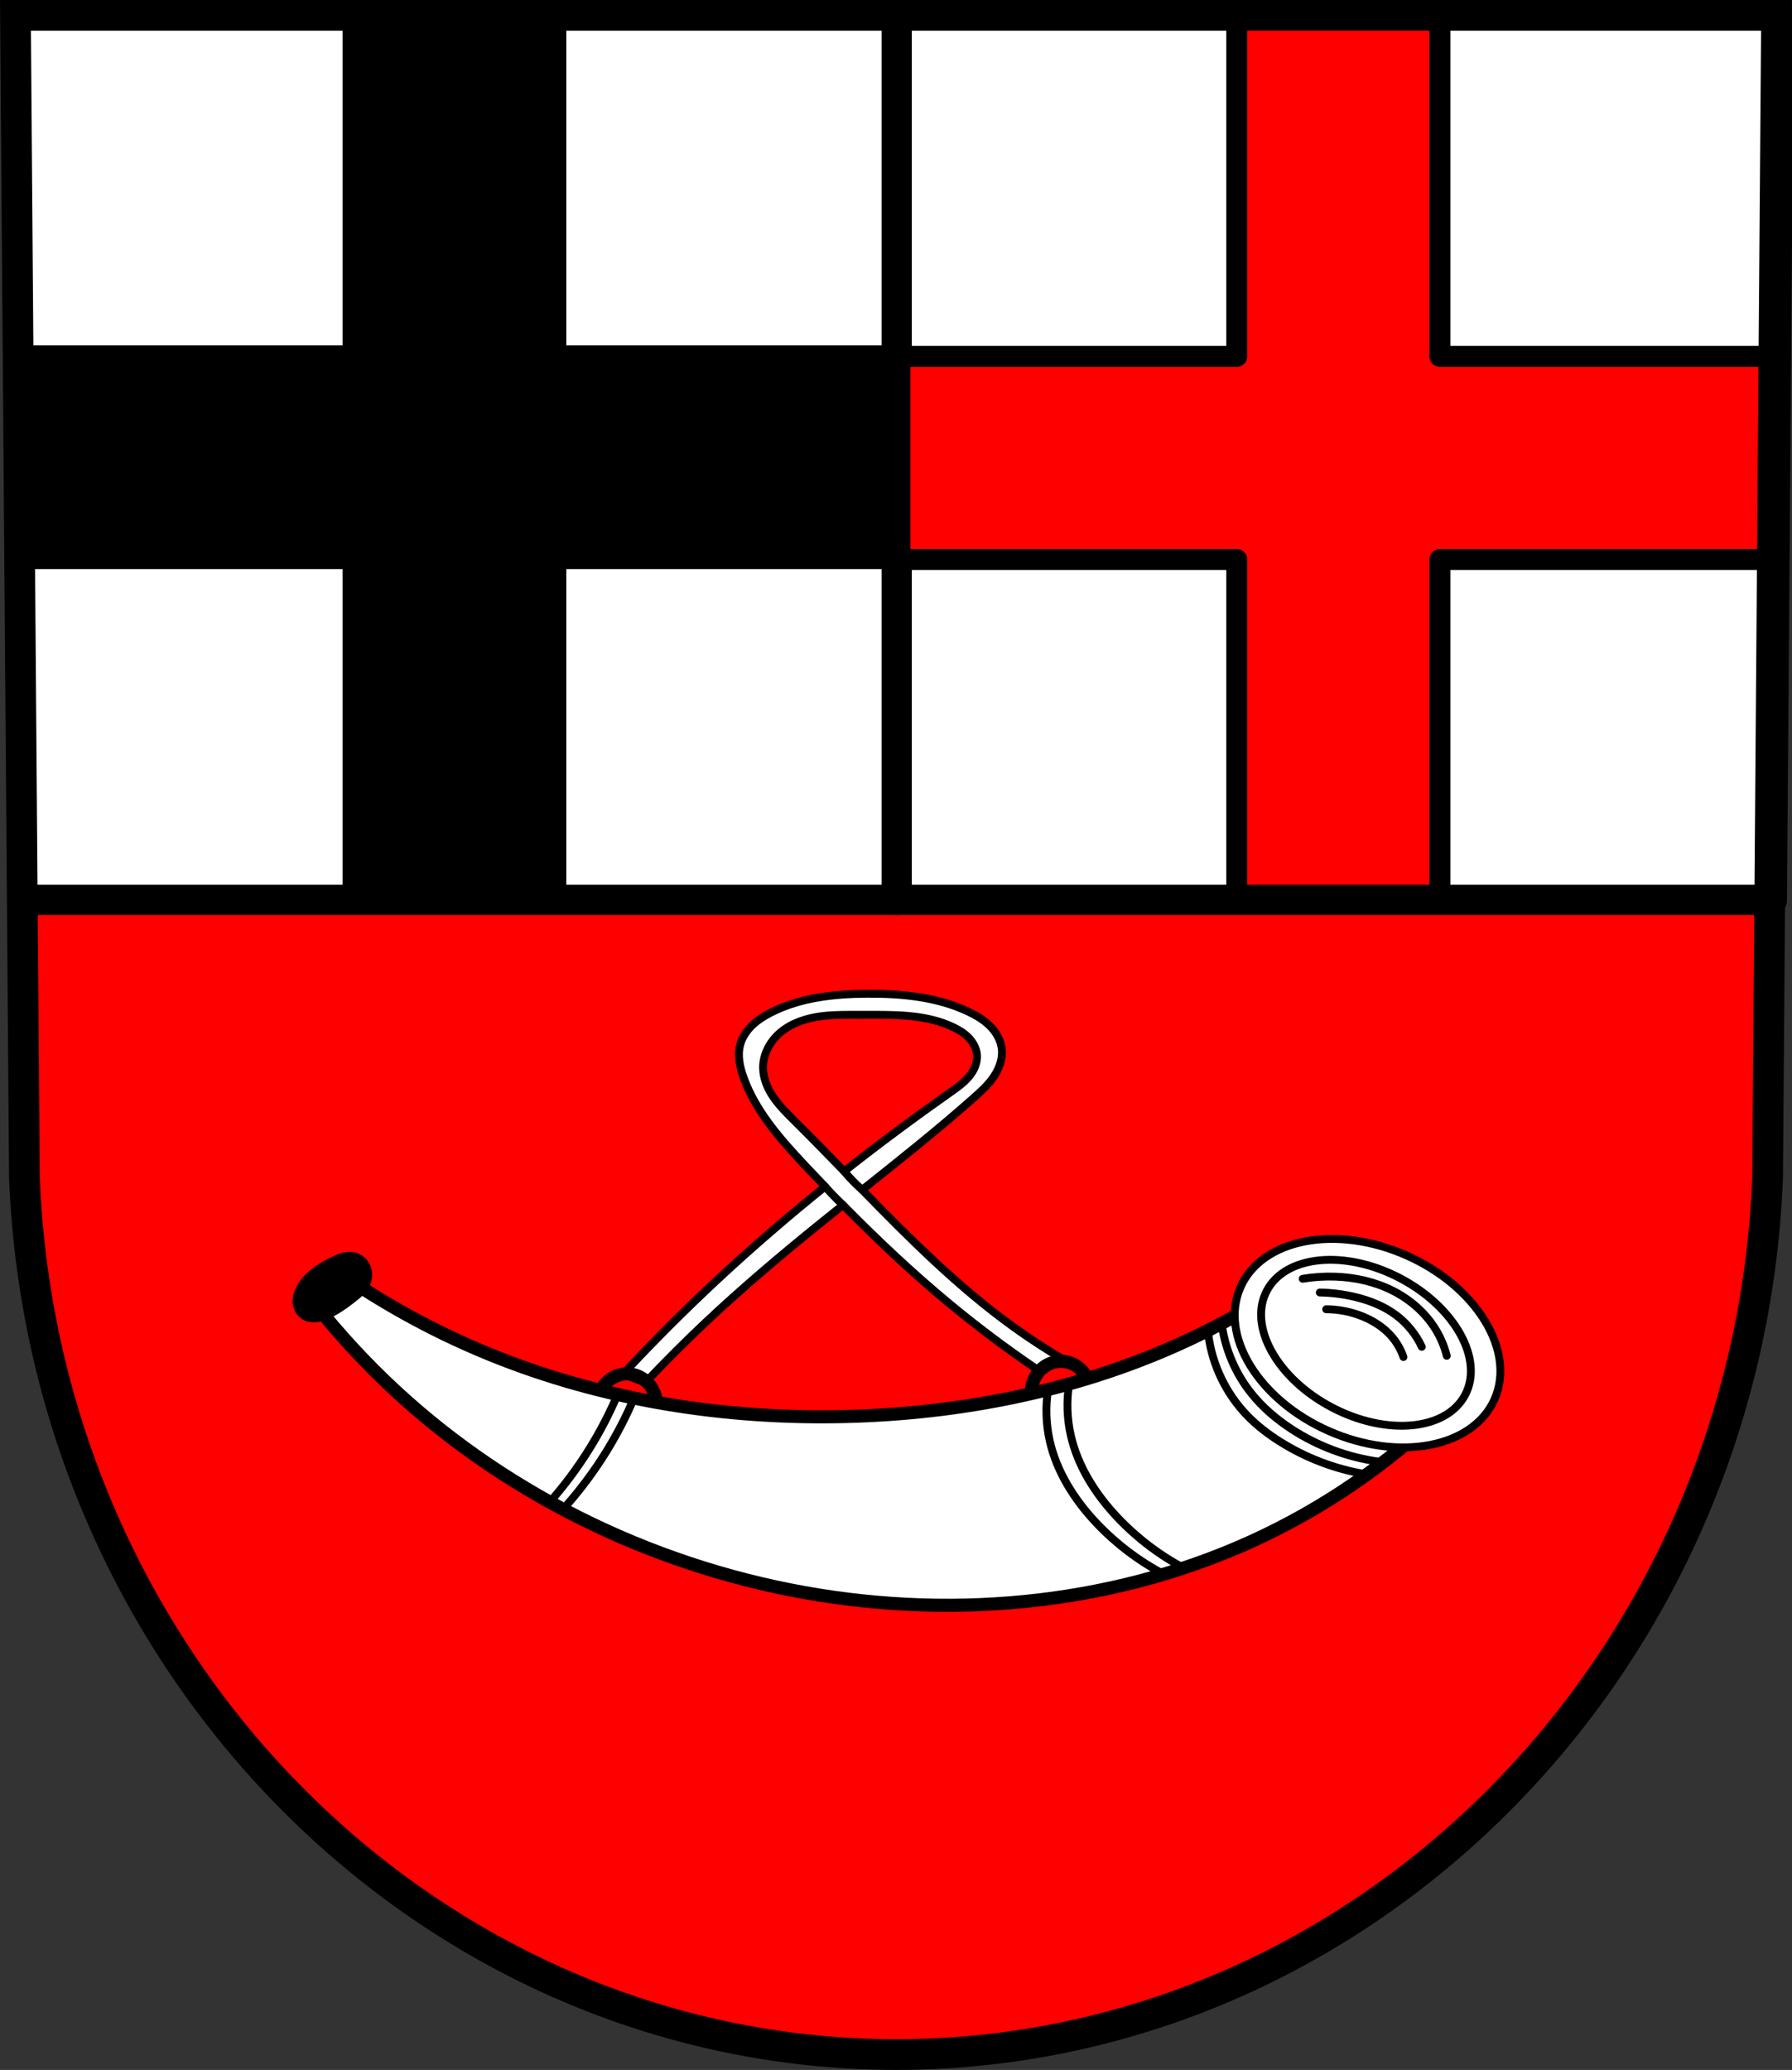 <?xml version="1.0" encoding="UTF-8" standalone="no"?>
<!-- Created with Inkscape (http://www.inkscape.org/) -->

<svg
   xmlns:dc="http://purl.org/dc/elements/1.1/"
   xmlns:cc="http://creativecommons.org/ns#"
   xmlns:rdf="http://www.w3.org/1999/02/22-rdf-syntax-ns#"
   xmlns:svg="http://www.w3.org/2000/svg"
   xmlns="http://www.w3.org/2000/svg"
   xmlns:sodipodi="http://sodipodi.sourceforge.net/DTD/sodipodi-0.dtd"
   xmlns:inkscape="http://www.inkscape.org/namespaces/inkscape"
   width="181.225mm"
   height="209.344mm"
   viewBox="0 0 181.225 209.344"
   version="1.1"
   id="svg2510"
   inkscape:version="0.92.4 (5da689c313, 2019-01-14)"
   sodipodi:docname="DEU Blankenrath COA.svg">
  <rect x="0" y="0" width="181.225" height="209.344" fill="#333333" stroke="none"/>
  <defs
     id="defs2504">
    <inkscape:path-effect
       effect="spiro"
       id="path-effect3888"
       is_visible="true" />
    <inkscape:path-effect
       effect="spiro"
       id="path-effect3884"
       is_visible="true" />
    <inkscape:path-effect
       effect="spiro"
       id="path-effect3800"
       is_visible="true" />
    <inkscape:path-effect
       effect="spiro"
       id="path-effect3796"
       is_visible="true" />
    <inkscape:path-effect
       effect="spiro"
       id="path-effect3792"
       is_visible="true" />
    <inkscape:path-effect
       effect="spiro"
       id="path-effect3717"
       is_visible="true" />
    <inkscape:path-effect
       effect="spiro"
       id="path-effect3559"
       is_visible="true" />
    <inkscape:path-effect
       effect="spiro"
       id="path-effect3555"
       is_visible="true" />
    <inkscape:path-effect
       effect="spiro"
       id="path-effect3550"
       is_visible="true" />
    <inkscape:path-effect
       effect="spiro"
       id="path-effect3528"
       is_visible="true" />
    <inkscape:path-effect
       effect="spiro"
       id="path-effect3506"
       is_visible="true" />
    <inkscape:path-effect
       effect="spiro"
       id="path-effect3484"
       is_visible="true" />
    <inkscape:path-effect
       effect="spiro"
       id="path-effect3506-0"
       is_visible="true" />
    <inkscape:path-effect
       effect="spiro"
       id="path-effect3528-8"
       is_visible="true" />
    <inkscape:path-effect
       effect="spiro"
       id="path-effect3559-0"
       is_visible="true" />
    <inkscape:path-effect
       effect="spiro"
       id="path-effect3555-1"
       is_visible="true" />
    <inkscape:path-effect
       effect="spiro"
       id="path-effect3528-8-2"
       is_visible="true" />
    <inkscape:path-effect
       effect="spiro"
       id="path-effect3528-9"
       is_visible="true" />
    <inkscape:path-effect
       effect="spiro"
       id="path-effect3506-0-6"
       is_visible="true" />
    <inkscape:path-effect
       effect="spiro"
       id="path-effect3506-5"
       is_visible="true" />
    <inkscape:path-effect
       effect="spiro"
       id="path-effect3484-1"
       is_visible="true" />
    <inkscape:path-effect
       effect="spiro"
       id="path-effect3717-2"
       is_visible="true" />
    <inkscape:path-effect
       effect="spiro"
       id="path-effect3800-2"
       is_visible="true" />
    <inkscape:path-effect
       effect="spiro"
       id="path-effect3796-0"
       is_visible="true" />
    <inkscape:path-effect
       effect="spiro"
       id="path-effect3792-0"
       is_visible="true" />
  </defs>
  <sodipodi:namedview
     id="base"
     pagecolor="#ffffff"
     bordercolor="#666666"
     borderopacity="1.0"
     inkscape:pageopacity="0.0"
     inkscape:pageshadow="2"
     inkscape:zoom="0.69260141"
     inkscape:cx="342.4721"
     inkscape:cy="395.60996"
     inkscape:document-units="mm"
     inkscape:current-layer="layer1"
     showgrid="false"
     inkscape:window-width="1366"
     inkscape:window-height="745"
     inkscape:window-x="-8"
     inkscape:window-y="-8"
     inkscape:window-maximized="1"
     fit-margin-top="0"
     fit-margin-left="0"
     fit-margin-right="0"
     fit-margin-bottom="0"
     inkscape:snap-midpoints="true"
     inkscape:snap-smooth-nodes="true"
     inkscape:object-paths="true"
     inkscape:snap-nodes="false" />
  <g
     inkscape:label="Ebene 1"
     inkscape:groupmode="layer"
     id="layer1"
     transform="translate(2.312,-8.069)">
    <path
       style="fill:#ff0000;fill-opacity:1;fill-rule:evenodd;stroke:none;stroke-width:3.104;stroke-opacity:1"
       inkscape:connector-curvature="0"
       d="M 177.349,9.621 176.446,127.201 c -1.971,49.459 -40.916,88.631 -88.145,88.658 -47.187,-0.061 -86.146,-39.246 -88.145,-88.658 L -0.747,9.621 H 88.299 Z"
       id="path10563-0-6-7-0-9"
       sodipodi:nodetypes="ccccccc" />
    <path
       style="fill:#ffffff;fill-opacity:1;stroke:#000000;stroke-width:11;stroke-linecap:round;stroke-linejoin:round;stroke-miterlimit:4;stroke-dasharray:none;stroke-opacity:1;paint-order:markers fill stroke"
       d="M 5.912 5.867 L 8.508 343.691 L 342.465 343.691 L 342.465 5.867 L 5.912 5.867 z "
       transform="matrix(0.265,0,0,0.265,-2.312,8.069)"
       id="rect3293" />
    <path
       style="fill:#ffffff;fill-opacity:1;stroke:#000000;stroke-width:11;stroke-linecap:round;stroke-linejoin:round;stroke-miterlimit:4;stroke-dasharray:none;stroke-opacity:1;paint-order:markers fill stroke"
       d="M 342.465 5.867 L 342.465 343.691 L 676.438 343.691 L 679.033 5.867 L 342.465 5.867 z "
       transform="matrix(0.265,0,0,0.265,-2.312,8.069)"
       id="rect3293-7" />
    <path
       style="fill:#ff0000;fill-opacity:1;stroke:#000000;stroke-width:8;stroke-linecap:round;stroke-linejoin:round;stroke-miterlimit:4;stroke-dasharray:none;stroke-opacity:1;paint-order:markers fill stroke"
       d="M 471.984 5.867 L 471.984 136.016 L 342.465 136.016 L 342.465 213.545 L 471.984 213.545 L 471.984 343.691 L 549.514 343.691 L 549.514 213.545 L 677.438 213.545 L 678.033 136.016 L 549.514 136.016 L 549.514 5.867 L 471.984 5.867 z "
       transform="matrix(0.265,0,0,0.265,-2.312,8.069)"
       id="rect3333" />
    <path
       inkscape:connector-curvature="0"
       style="fill:none;fill-opacity:1;stroke:#000000;stroke-width:2.91;stroke-linecap:round;stroke-linejoin:round;stroke-miterlimit:4;stroke-dasharray:none;stroke-opacity:1;paint-order:markers fill stroke"
       d="M 88.299,9.621 V 99.004 h 88.364 l 0.687,-89.383 z"
       id="rect3293-7-1" />
    <path
       inkscape:connector-curvature="0"
       style="fill:#000000;fill-opacity:1;stroke:#000000;stroke-width:2.117;stroke-linecap:round;stroke-linejoin:round;stroke-miterlimit:4;stroke-dasharray:none;stroke-opacity:1;paint-order:markers fill stroke"
       d="M 53.9,9.621 V 44.056 H 88.169 V 64.569 H 53.9 V 99.004 H 33.387 V 64.569 H -0.46 l -0.158,-20.513 H 33.387 V 9.621 Z"
       id="rect3333-2" />
    <path
       inkscape:connector-curvature="0"
       style="fill:none;fill-opacity:1;stroke:#000000;stroke-width:2.91;stroke-linecap:round;stroke-linejoin:round;stroke-miterlimit:4;stroke-dasharray:none;stroke-opacity:1;paint-order:markers fill stroke"
       d="M 88.301,9.621 V 99.004 H -0.063 l -0.687,-89.383 z"
       id="rect3293-7-1-1" />
    <path
       style="fill:none;fill-rule:evenodd;stroke:#000000;stroke-width:3.104;stroke-opacity:1"
       inkscape:connector-curvature="0"
       d="M 177.349,9.621 176.446,127.201 c -1.971,49.459 -40.916,88.631 -88.145,88.658 C 41.114,215.799 2.155,176.614 0.156,127.201 L -0.747,9.621 H 88.299 Z"
       id="path10563-0-6-7-0"
       sodipodi:nodetypes="ccccccc" />
    <path
       inkscape:connector-curvature="0"
       style="fill:#ffffff;stroke:#000000;stroke-width:0.794;stroke-linecap:round;stroke-linejoin:round;stroke-miterlimit:4;stroke-dasharray:none;stroke-opacity:1"
       d="m 85.421,108.571 c -3.334,0.02 -6.756,0.378 -9.73,1.884 -0.698,0.353 -1.37,0.771 -1.934,1.314 -0.564,0.543 -1.016,1.217 -1.215,1.974 -0.287,1.087 -0.035,2.243 0.344,3.301 1.23,3.435 3.73,6.243 6.224,8.905 0.669,0.713 1.343,1.422 2.02,2.127 -3.719,2.999 -7.34,6.117 -10.838,9.37 -3.313,3.082 -6.514,6.284 -9.596,9.596 l 2.248,0.865 c 1.957,-2.077 3.975,-4.095 6.051,-6.052 3.689,-3.475 7.559,-6.753 11.498,-9.942 0.815,-0.66 1.634,-1.316 2.453,-1.97 3.384,3.438 6.892,6.754 10.601,9.837 2.91,2.419 5.94,4.694 9.075,6.814 l 2.738,-0.951 c -1.771,-1.036 -3.492,-2.156 -5.157,-3.355 -5.604,-4.038 -10.496,-8.925 -15.324,-13.885 3.809,-3.03 7.619,-6.057 11.261,-9.284 0.75,-0.665 1.501,-1.347 2.061,-2.179 0.559,-0.832 0.917,-1.84 0.792,-2.834 -0.109,-0.867 -0.577,-1.661 -1.197,-2.277 -0.62,-0.615 -1.385,-1.066 -2.174,-1.441 -3.147,-1.493 -6.717,-1.836 -10.201,-1.815 z m -1.854,2.129 c 0.373,-5.3e-4 0.745,0.002 1.118,0.003 3.183,0.002 6.508,-0.128 9.381,1.24 0.579,0.276 1.137,0.614 1.583,1.075 0.446,0.461 0.776,1.054 0.838,1.692 0.04,0.409 -0.031,0.824 -0.178,1.208 -0.148,0.383 -0.371,0.735 -0.635,1.05 -0.528,0.629 -1.21,1.107 -1.882,1.58 -3.646,2.567 -7.229,5.226 -10.731,7.987 -1.658,-1.708 -3.316,-3.414 -5.003,-5.086 -0.761,-0.754 -1.534,-1.508 -2.141,-2.39 -0.608,-0.882 -1.048,-1.914 -1.059,-2.985 -0.012,-1.216 0.543,-2.403 1.4,-3.264 1.05,-1.056 2.505,-1.63 3.972,-1.886 1.1,-0.192 2.219,-0.22 3.338,-0.222 z"
       id="path3548-2" />
    <path
       inkscape:connector-curvature="0"
       style="fill:none;fill-opacity:1;stroke:#000000;stroke-width:1.323;stroke-linecap:round;stroke-linejoin:round;stroke-miterlimit:4;stroke-dasharray:none;stroke-opacity:1;paint-order:markers fill stroke"
       d="m 104.978,145.75 a 2.998,3.194 0 0 0 -2.998,3.194 2.998,3.194 0 0 0 2.998,3.194 2.998,3.194 0 0 0 2.998,-3.194 2.998,3.194 0 0 0 -2.998,-3.194 z m -43.877,1.269 a 2.998,3.194 0 0 0 -2.998,3.194 2.998,3.194 0 0 0 2.998,3.194 2.998,3.194 0 0 0 2.998,-3.194 2.998,3.194 0 0 0 -2.998,-3.194 z"
       id="path3486-9" />
    <path
       transform="translate(192.337)"
       style="fill:#ffffff;stroke:#000000;stroke-width:1.323;stroke-linecap:round;stroke-linejoin:round;stroke-miterlimit:4;stroke-dasharray:none;stroke-opacity:1"
       d="m -64.547,138.013 c -3.511,2.335 -7.218,4.376 -11.068,6.095 -10.457,4.67 -21.915,6.922 -33.363,7.218 -12.292,0.318 -24.702,-1.619 -36.09,-6.256 -5.06,-2.06 -9.906,-4.645 -14.436,-7.699 l -4.17,1.444 c 2.393,3.133 5.023,6.085 7.86,8.822 11.592,11.187 26.65,18.648 42.506,21.494 15.633,2.806 32.202,1.106 46.516,-5.774 7.15,-3.437 13.696,-8.128 19.248,-13.795 z"
       id="path3482-0"
       inkscape:connector-curvature="0"
       inkscape:path-effect="#path-effect3484-1"
       inkscape:original-d="m -64.547419,138.01349 c 0,0 -7.123358,4.61855 -11.067696,6.09525 -10.656135,3.98949 -21.987482,6.98235 -33.363495,7.21806 -12.20686,0.25293 -24.54276,-2.2901 -36.09031,-6.25565 -5.15798,-1.77131 -14.43613,-7.69927 -14.43613,-7.69927 l -4.17043,1.44361 c 0,0 4.73771,6.42107 7.85967,8.82208 12.58563,9.67926 26.86433,18.77119 42.50637,21.49379 15.393051,2.67926 31.96438,-0.0856 46.516402,-5.77445 7.351788,-2.87405 19.248167,-13.79452 19.248167,-13.79452 z"
       sodipodi:nodetypes="caaaccaaacc" />
    <path
       transform="translate(192.337)"
       style="fill:none;stroke:#000000;stroke-width:0.794;stroke-linecap:round;stroke-linejoin:miter;stroke-miterlimit:4;stroke-dasharray:none;stroke-opacity:1"
       d="m -132.193,149.103 c -0.799,1.883 -1.743,3.705 -2.82,5.445 -1.19,1.922 -2.542,3.744 -4.038,5.439"
       id="path3504-5"
       inkscape:connector-curvature="0"
       inkscape:path-effect="#path-effect3506-5"
       inkscape:original-d="m -132.19254,149.103 c -0.93968,1.81481 -1.73714,3.7115 -2.81983,5.44522 -1.19607,1.91528 -2.69182,3.62579 -4.03812,5.43907"
       sodipodi:nodetypes="cac" />
    <path
       transform="translate(193.999,0.36)"
       style="fill:none;stroke:#000000;stroke-width:0.794;stroke-linecap:round;stroke-linejoin:miter;stroke-miterlimit:4;stroke-dasharray:none;stroke-opacity:1"
       d="m -132.193,149.103 c -0.799,1.883 -1.743,3.705 -2.82,5.445 -1.19,1.922 -2.542,3.744 -4.038,5.439"
       id="path3504-1-0"
       inkscape:connector-curvature="0"
       inkscape:path-effect="#path-effect3506-0-6"
       inkscape:original-d="m -132.19254,149.103 c -0.93968,1.81481 -1.73714,3.7115 -2.81983,5.44522 -1.19607,1.91528 -2.69182,3.62579 -4.03812,5.43907"
       sodipodi:nodetypes="cac" />
    <path
       transform="translate(192.337)"
       style="fill:none;stroke:#000000;stroke-width:0.794;stroke-linecap:round;stroke-linejoin:miter;stroke-miterlimit:4;stroke-dasharray:none;stroke-opacity:1"
       d="m -88.657,148.601 c -0.272,1.718 -0.215,3.487 0.166,5.184 0.708,3.156 2.516,5.985 4.739,8.335 1.965,2.076 4.274,3.827 6.804,5.158"
       id="path3526-0"
       inkscape:connector-curvature="0"
       inkscape:path-effect="#path-effect3528-9"
       inkscape:original-d="m -88.656625,148.60119 c 0.07368,1.76418 -0.302906,3.52011 0.165766,5.18439 0.866308,3.07631 2.63291,5.93105 4.73931,8.33464 1.875799,2.14045 4.536403,3.43835 6.804207,5.15792"
       sodipodi:nodetypes="caac" />
    <path
       transform="translate(194.465,-0.566)"
       style="fill:none;stroke:#000000;stroke-width:0.794;stroke-linecap:round;stroke-linejoin:miter;stroke-miterlimit:4;stroke-dasharray:none;stroke-opacity:1"
       d="m -88.657,148.601 c -0.272,1.718 -0.215,3.487 0.166,5.184 0.708,3.156 2.516,5.985 4.739,8.335 1.965,2.076 4.274,3.827 6.804,5.158"
       id="path3526-1-8"
       inkscape:connector-curvature="0"
       inkscape:path-effect="#path-effect3528-8-2"
       inkscape:original-d="m -88.656625,148.60119 c 0.07368,1.76418 -0.302906,3.52011 0.165766,5.18439 0.866308,3.07631 2.63291,5.93105 4.73931,8.33464 1.875799,2.14045 4.536403,3.43835 6.804207,5.15792"
       sodipodi:nodetypes="caac" />
    <path
       transform="translate(192.337)"
       style="fill:none;stroke:#000000;stroke-width:0.794;stroke-linecap:round;stroke-linejoin:miter;stroke-miterlimit:4;stroke-dasharray:none;stroke-opacity:1"
       d="m -111.208,128.075 c 0.233,0.264 0.471,0.524 0.715,0.779 0.357,0.374 0.724,0.737 1.102,1.089"
       id="path3553-4"
       inkscape:connector-curvature="0"
       inkscape:path-effect="#path-effect3555-1"
       inkscape:original-d="m -111.20787,128.07469 c 0.22644,0.2595 0.47018,0.52546 0.71472,0.7793 0.35822,0.37184 0.73474,0.7256 1.10171,1.0888"
       sodipodi:nodetypes="cac" />
    <path
       transform="translate(192.337)"
       style="fill:none;stroke:#000000;stroke-width:0.794;stroke-linecap:round;stroke-linejoin:miter;stroke-miterlimit:4;stroke-dasharray:none;stroke-opacity:1"
       d="m -109.277,126.533 c 0.27,0.326 0.553,0.642 0.847,0.946 0.311,0.321 0.635,0.629 0.972,0.923"
       id="path3557-9"
       inkscape:connector-curvature="0"
       inkscape:path-effect="#path-effect3559-0"
       inkscape:original-d="m -109.27672,126.53266 c 0.29476,0.31491 0.55241,0.64196 0.84728,0.94553 0.31128,0.32047 0.64808,0.61513 0.97173,0.92309"
       sodipodi:nodetypes="cac" />
    <path
       style="fill:#000000;stroke:#000000;stroke-width:2.117;stroke-linecap:round;stroke-linejoin:round;stroke-miterlimit:4;stroke-dasharray:none;stroke-opacity:1"
       d="m -162.028,136.81 c -0.725,0.228 -1.428,0.589 -1.928,1.161 -0.167,0.191 -0.311,0.407 -0.388,0.649 -0.077,0.242 -0.084,0.512 0.017,0.745 0.06,0.141 0.158,0.264 0.275,0.363 0.117,0.098 0.254,0.172 0.398,0.224 0.288,0.103 0.6,0.118 0.906,0.11 1.046,-0.028 2.068,-0.313 3.066,-0.627 0.341,-0.107 0.682,-0.219 0.995,-0.391 0.312,-0.173 0.597,-0.412 0.771,-0.724 0.137,-0.247 0.2,-0.536 0.167,-0.817 -0.034,-0.28 -0.166,-0.55 -0.376,-0.74 -0.209,-0.189 -0.483,-0.293 -0.761,-0.336 -0.278,-0.044 -0.561,-0.031 -0.842,-0.012 -0.778,0.054 -1.556,0.161 -2.3,0.395 z"
       id="path3715-2"
       inkscape:connector-curvature="0"
       inkscape:path-effect="#path-effect3717-2"
       inkscape:original-d="m -162.02843,136.8105 c -0.70317,0.26157 -1.47713,0.5617 -1.92794,1.1614 -0.2889,0.38432 -0.57963,0.9602 -0.37165,1.39369 0.24893,0.51884 1.00733,0.63547 1.57951,0.69685 1.03725,0.11127 2.09832,-0.23776 3.06612,-0.62716 0.64568,-0.25979 1.4708,-0.48436 1.76534,-1.11495 0.22151,-0.47424 0.14586,-1.17157 -0.20906,-1.55629 -0.37072,-0.40184 -1.05615,-0.33639 -1.60274,-0.34842 -0.77756,-0.0171 -1.57064,0.12372 -2.29958,0.39488 z"
       sodipodi:nodetypes="aaaaaaaaa"
       transform="rotate(-20.573,-64.901,-391.67)" />
    <ellipse
       style="fill:#ffffff;fill-opacity:1;stroke:#000000;stroke-width:0.794;stroke-linecap:round;stroke-linejoin:round;stroke-miterlimit:4;stroke-dasharray:none;stroke-opacity:1;paint-order:markers fill stroke"
       id="path3773-69"
       cx="-76.707"
       cy="182.489"
       rx="9.71"
       ry="14.036"
       transform="matrix(0.404,-0.915,0.915,0.404,0,0)" />
    <ellipse
       style="fill:none;fill-opacity:1;stroke:#000000;stroke-width:0.794;stroke-linecap:round;stroke-linejoin:round;stroke-miterlimit:4;stroke-dasharray:none;stroke-opacity:1;paint-order:markers fill stroke"
       id="path3773-6-3"
       cx="-64.2"
       cy="187.358"
       rx="7.39"
       ry="11.331"
       transform="matrix(0.467,-0.884,0.885,0.465,0,0)" />
    <path
       transform="translate(193.077,-0.444)"
       style="fill:none;stroke:#000000;stroke-width:0.794;stroke-linecap:round;stroke-linejoin:miter;stroke-miterlimit:4;stroke-dasharray:none;stroke-opacity:1"
       d="m -63.647,137.843 c 1.102,-0.184 2.222,-0.256 3.339,-0.214 1.984,0.075 3.966,0.517 5.74,1.408 1.755,0.881 3.299,2.211 4.335,3.879 0.522,0.84 0.913,1.762 1.156,2.72"
       id="path3790-7"
       inkscape:connector-curvature="0"
       inkscape:path-effect="#path-effect3792-0"
       inkscape:original-d="m -63.646833,137.8434 c 1.113115,-0.0716 2.227758,-0.31233 3.338549,-0.21401 1.962327,0.17369 3.997243,0.48922 5.739792,1.40814 1.715081,0.90444 3.206028,2.30237 4.334604,3.87902 0.573469,0.80115 0.7707,2.03535 1.155652,2.72045"
       sodipodi:nodetypes="caaac" />
    <path
       transform="translate(194.335,-1.11)"
       style="fill:none;stroke:#000000;stroke-width:0.794;stroke-linecap:round;stroke-linejoin:miter;stroke-miterlimit:4;stroke-dasharray:none;stroke-opacity:1"
       d="m -63.176,139.898 c 1.166,0.02 2.331,0.164 3.467,0.428 1.552,0.361 3.071,0.958 4.335,1.93 1.071,0.824 1.939,1.908 2.509,3.133"
       id="path3794-9"
       inkscape:connector-curvature="0"
       inkscape:path-effect="#path-effect3796-0"
       inkscape:original-d="m -63.176012,139.89789 c 1.155917,0.14241 2.344979,0.11649 3.466957,0.42802 1.523928,0.42314 3.082383,0.96363 4.334604,1.92973 1.059278,0.81724 1.525192,2.16207 2.50937,3.13251"
       sodipodi:nodetypes="caac" />
    <path
       transform="rotate(-4.552,22.776,-2299.579)"
       style="fill:none;stroke:#000000;stroke-width:0.794;stroke-linecap:round;stroke-linejoin:miter;stroke-miterlimit:4;stroke-dasharray:none;stroke-opacity:1"
       d="m -62.192,141.439 c 1.264,0.103 2.507,0.454 3.638,1.027 1.041,0.527 1.995,1.251 2.697,2.183 0.498,0.662 0.864,1.423 1.07,2.226"
       id="path3798-0"
       inkscape:connector-curvature="0"
       inkscape:path-effect="#path-effect3800-2"
       inkscape:original-d="m -62.191567,141.43877 c 1.170183,0.55616 2.519185,0.44773 3.638164,1.02724 1.026904,0.53182 1.979101,1.27589 2.69652,2.1829 0.510678,0.64564 0.713631,1.48353 1.070049,2.2257"
       sodipodi:nodetypes="caac" />
    <path
       style="fill:none;stroke:#000000;stroke-width:0.794;stroke-linecap:round;stroke-linejoin:miter;stroke-miterlimit:4;stroke-dasharray:none;stroke-opacity:1"
       d="m 121.287,142.277 c 0.376,2.434 1.397,4.764 2.931,6.691 1.136,1.428 2.542,2.628 4.07,3.626 2.669,1.744 5.731,2.882 8.891,3.306"
       id="path3882"
       inkscape:connector-curvature="0"
       inkscape:path-effect="#path-effect3884"
       inkscape:original-d="m 121.28682,142.27708 c 0.71554,1.15897 1.50022,4.72056 2.93064,6.69098 1.06733,1.47026 2.51311,2.68866 4.06965,3.62568 2.70884,1.63069 7.28772,2.63967 8.89066,3.30587"
       sodipodi:nodetypes="caac" />
    <path
       style="fill:none;stroke:#000000;stroke-width:0.794;stroke-linecap:round;stroke-linejoin:miter;stroke-miterlimit:4;stroke-dasharray:none;stroke-opacity:1"
       d="m 119.892,143.092 c 0.397,3.053 1.807,5.965 3.955,8.17 0.97,0.996 2.081,1.847 3.256,2.59 2.622,1.659 5.577,2.787 8.637,3.298"
       id="path3886"
       inkscape:connector-curvature="0"
       inkscape:path-effect="#path-effect3888"
       inkscape:original-d="m 119.8921,143.09165 c 0.69087,0.96165 2.06495,5.80769 3.95539,8.17021 0.86639,1.08274 2.05119,1.90271 3.25572,2.58978 2.67703,1.527 7.79905,2.87886 8.63738,3.29842"
       sodipodi:nodetypes="caac" />
  </g>
</svg>
